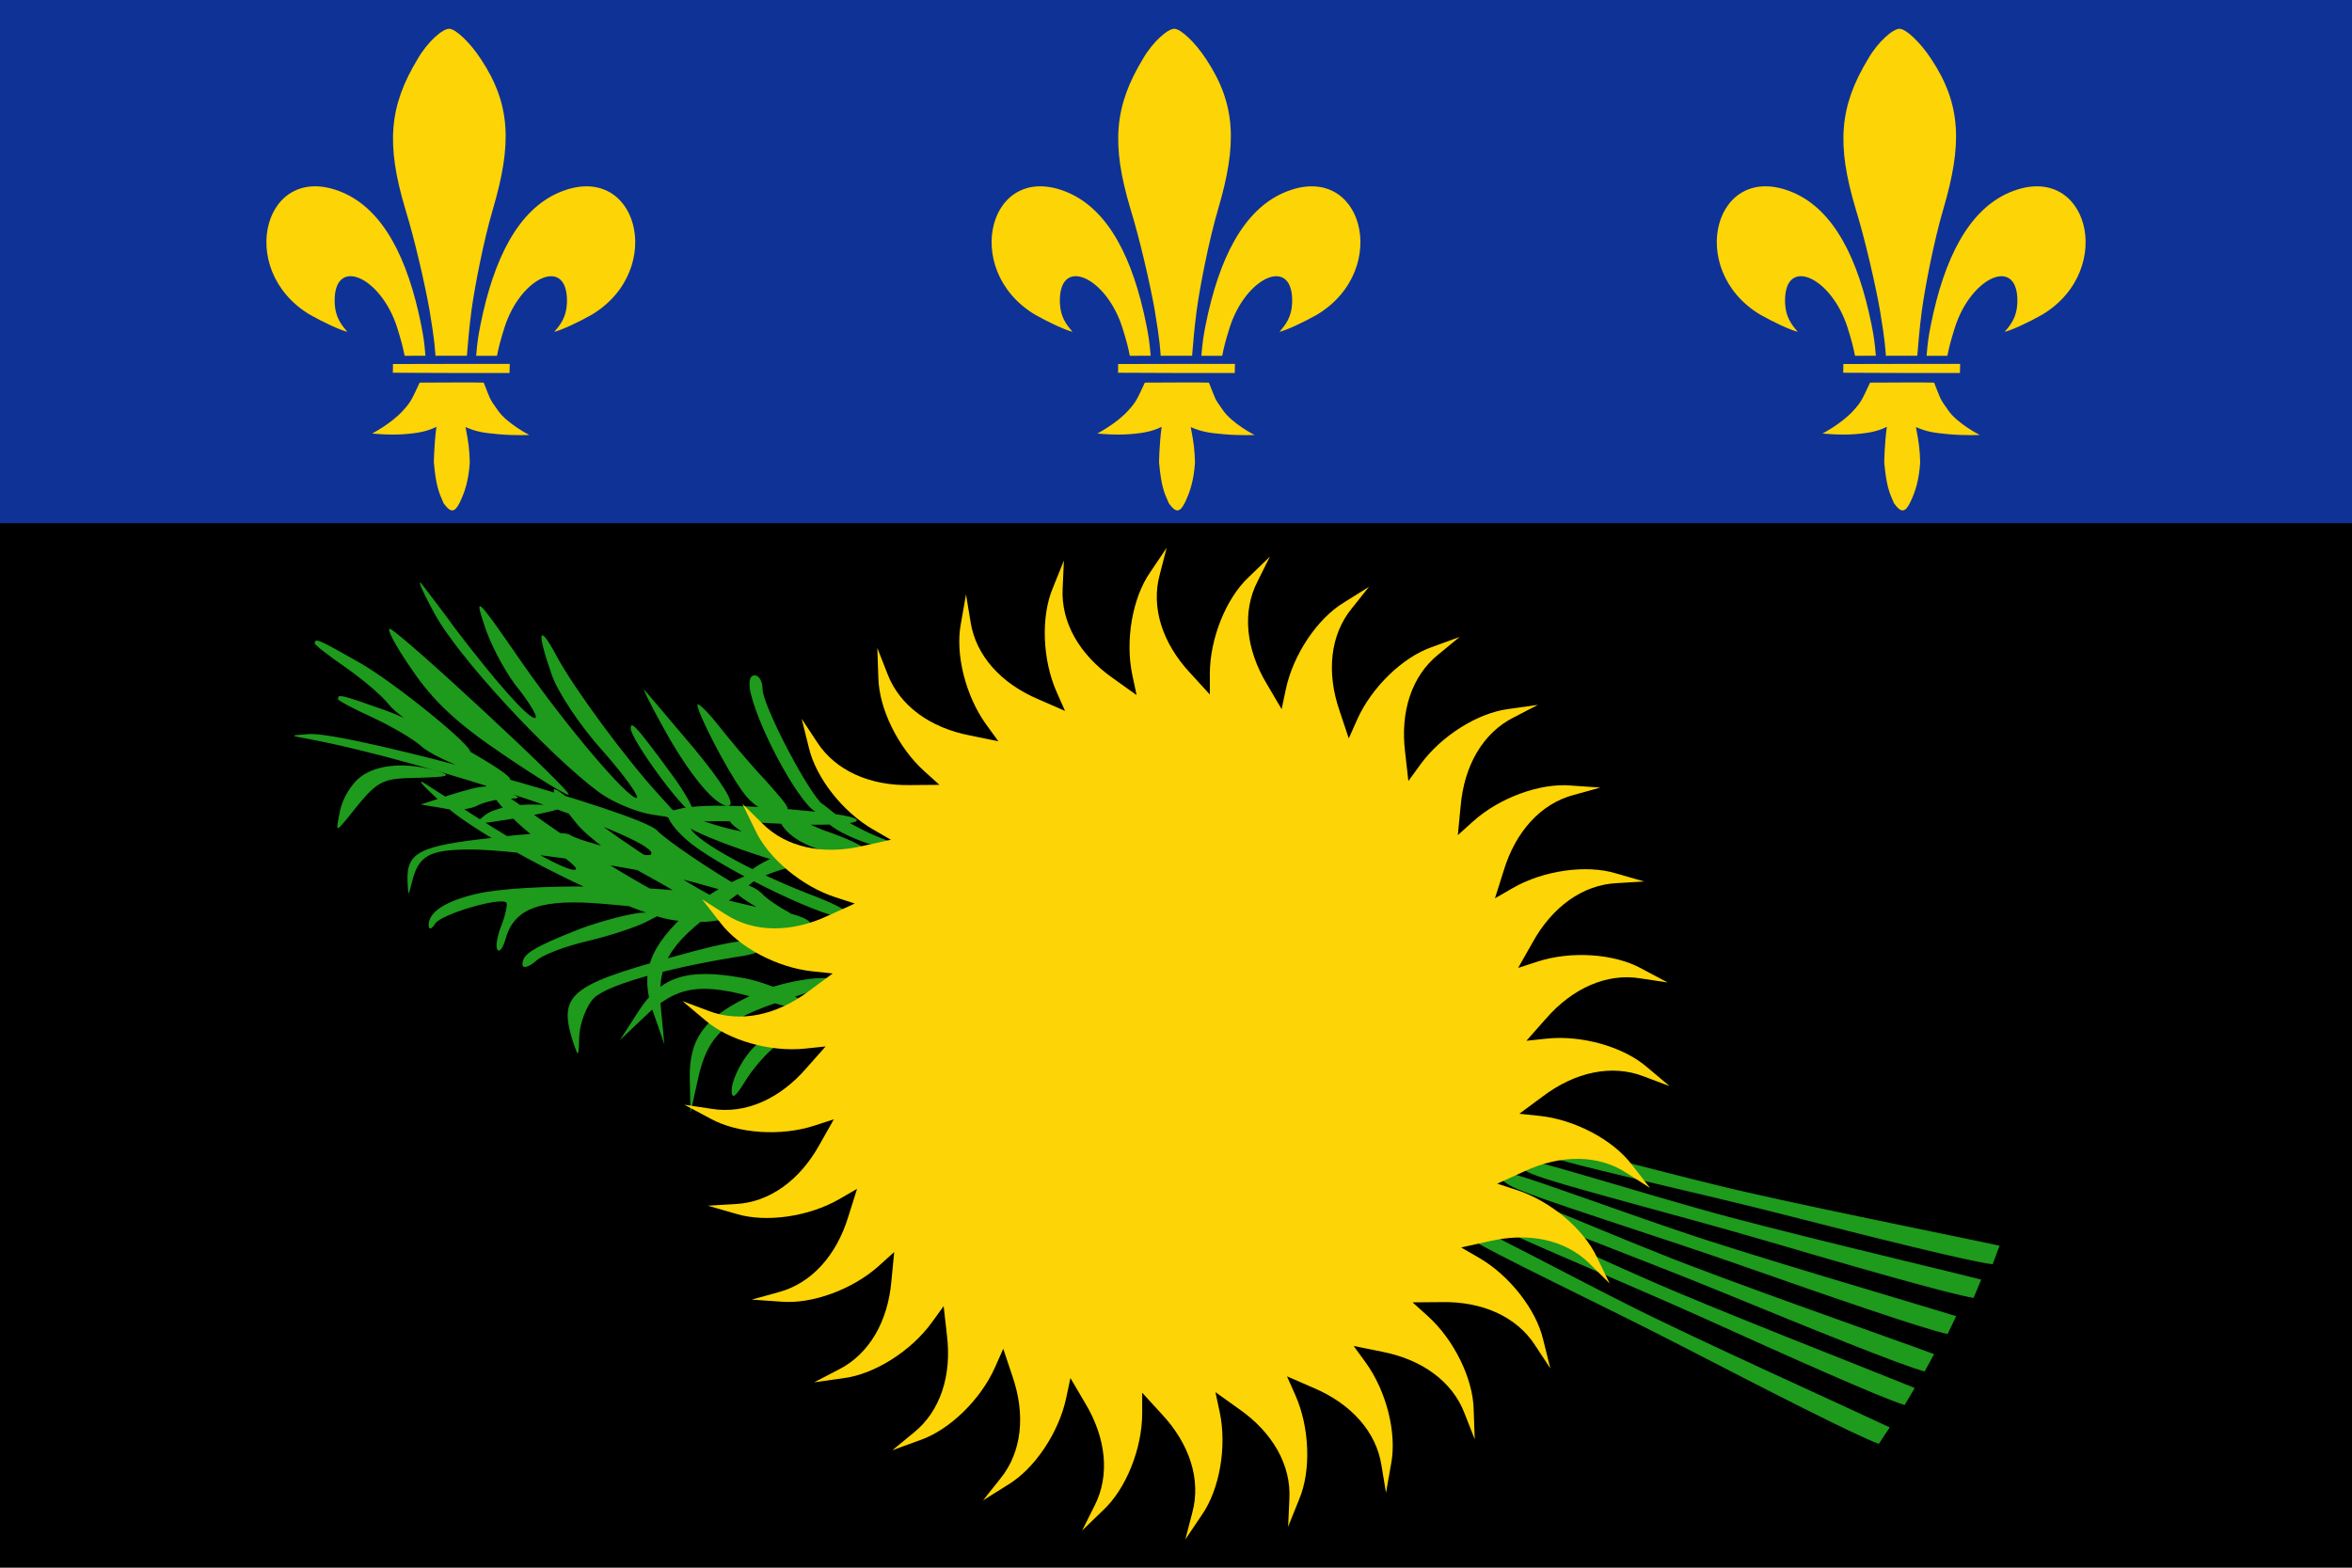 <svg width="180" height="120" viewBox="0 0 180 120" fill="none" xmlns="http://www.w3.org/2000/svg">
<path d="M180 0H0V120H180V0Z" fill="black"/>
<path d="M180 0H0V40.05H180V0Z" fill="#0F3296"/>
<path d="M50.015 61.576C50.095 61.499 51.345 61.914 52.828 62.491C54.311 63.068 56.226 63.612 57.05 63.666C58.503 63.731 63.647 66.181 63.597 66.77C63.587 67.321 55.81 64.942 53.084 63.557C49.812 61.927 49.735 61.847 50.015 61.576Z" fill="#1E9A1C"/>
<path d="M59.603 62.708C60.229 64.239 62.45 65.285 65.43 65.543C67.448 65.686 66.522 64.816 63.703 63.788C62.379 63.365 60.837 62.566 60.182 62.091C59.029 61.197 59.029 61.197 59.603 62.708ZM31.526 51.258C33.137 53.65 34.97 55.374 38.526 57.766C41.137 59.546 43.415 60.936 43.526 60.825C43.748 60.547 30.748 48.477 29.859 48.143C29.526 48.032 30.248 49.422 31.526 51.258ZM64.973 63.993C66.179 64.556 67.719 65 68.496 65.026C69.414 65.057 69.17 64.831 67.457 64.164C66.116 63.64 64.512 62.758 63.8 62.212C62.524 61.168 62.524 61.168 62.658 62.087C62.734 62.612 63.696 63.428 64.973 63.993ZM57.47 53.141C58.248 56.256 61.47 61.985 62.581 62.207C63.581 62.374 63.581 62.319 62.748 61.373C61.359 59.76 58.359 53.864 58.359 52.752C58.359 52.14 58.081 51.695 57.748 51.695C57.359 51.695 57.247 52.251 57.47 53.141ZM24.078 49.235C24.058 49.345 25.101 50.15 26.408 51.059C27.715 51.967 29.237 53.253 29.742 53.907C30.608 55.076 35.513 57.975 35.973 57.605C36.424 57.289 30.106 52.163 27.434 50.675C24.255 48.871 24.145 48.852 24.078 49.235ZM25.867 53.515C25.867 53.626 27.034 54.238 28.479 54.905C29.923 55.573 31.645 56.574 32.256 57.13C33.312 58.131 38.645 60.133 39.034 59.689C39.423 59.299 32.312 55.35 29.423 54.349C25.978 53.125 25.867 53.125 25.867 53.515ZM50.644 55.477C52.755 59.371 54.922 61.929 55.811 61.651C56.255 61.484 55.255 59.871 53.089 57.257C51.145 54.977 49.478 52.974 49.311 52.807C49.145 52.64 49.756 53.864 50.644 55.477ZM53.375 53.959C53.375 54.571 55.541 58.798 56.819 60.578C57.541 61.58 58.374 62.136 59.319 62.136C60.708 62.136 60.708 62.136 58.597 59.744C57.375 58.465 55.764 56.518 54.93 55.461C54.097 54.404 53.375 53.737 53.375 53.959ZM48.267 55.755C48.267 56.59 52.328 62.152 52.957 62.152C53.243 62.152 52.557 60.817 51.356 59.204C48.667 55.533 48.267 55.144 48.267 55.755ZM44.431 71.083C40.764 72.529 39.986 73.03 39.986 73.808C39.986 74.142 40.375 74.087 40.986 73.586C41.486 73.085 43.32 72.418 44.986 72.028C46.653 71.639 48.653 70.972 49.43 70.582L50.819 69.859H49.153C48.264 69.915 46.097 70.471 44.431 71.083ZM34.019 61.634C36.759 64.128 45.921 68.84 50.563 70.226C51.821 70.596 53.862 70.681 55.015 70.438L57.165 70.01L55.043 68.889C51.62 67.118 45.999 63.365 43.982 61.555C41.784 59.574 41.855 60.258 44.092 62.995C44.965 64.097 47.548 65.997 49.812 67.184C52.096 68.424 53.691 69.559 53.43 69.654C52.751 69.901 46.485 66.325 41.718 62.971C36.539 59.295 36.326 59.195 38.253 61.571C39.198 62.706 40.945 64.26 42.213 64.981C43.447 65.775 44.292 66.473 44.031 66.568C43.509 66.758 40.262 64.982 36.023 62.265C34.841 61.453 33.231 60.441 32.533 59.985C31.764 59.497 32.453 60.252 34.019 61.634ZM34.423 60.856L32.201 61.58L33.867 61.858C34.756 62.08 35.923 61.969 36.478 61.691C36.978 61.413 37.978 61.19 38.7 61.135C39.923 61.135 39.923 61.079 38.867 60.634C37.478 60.022 37.145 60.022 34.423 60.856ZM37.161 62.366C36.217 63.089 36.272 63.145 38.328 62.811C39.55 62.644 41.328 62.31 42.217 62.088C43.661 61.699 43.55 61.643 41.05 61.587C39.383 61.532 37.828 61.865 37.161 62.366ZM23.359 56.518C32.526 58.187 50.914 64.361 49.803 65.417C49.525 65.695 44.359 64.416 43.637 63.916C43.359 63.638 40.637 63.749 37.637 64.138C32.026 64.75 31.081 65.251 31.192 67.531C31.248 68.644 31.248 68.644 31.526 67.531C32.026 65.473 32.859 65.028 36.026 65.028C39.47 65.028 48.914 66.419 53.081 67.531C58.636 69.088 58.803 69.088 56.97 68.087C54.581 66.752 50.97 64.305 50.303 63.582C49.081 62.191 26.915 56.073 23.693 56.184C22.193 56.296 22.137 56.296 23.359 56.518ZM27.574 59.482C26.907 59.983 26.185 61.151 26.018 62.096C25.685 63.709 25.685 63.709 26.574 62.652C28.907 59.704 29.074 59.593 31.963 59.537C34.296 59.482 34.63 59.371 33.518 59.037C31.185 58.314 28.852 58.48 27.574 59.482ZM55.891 62.914C56.335 63.693 60.668 65.862 61.002 65.528C61.168 65.362 60.668 64.917 60.002 64.527C59.28 64.138 58.335 63.526 57.946 63.081C57.057 62.247 55.391 62.08 55.891 62.914ZM56.225 68.199C56.669 68.978 61.002 71.147 61.336 70.813C61.503 70.646 61.002 70.201 60.336 69.812C59.614 69.423 58.669 68.811 58.28 68.366C57.391 67.531 55.725 67.364 56.225 68.199ZM59.216 65.641C58.179 66.042 57.137 66.767 56.813 67.286C56.431 67.9 56.755 67.906 58.091 67.233C59.139 66.709 60.653 66.278 61.483 66.207C63.038 66.13 63.038 66.13 62.048 65.511C61.483 65.158 60.282 65.193 59.216 65.641ZM52.818 69.633C49.652 72.476 48.952 74.459 49.965 77.404L50.842 79.926L50.598 77.373C50.221 73.87 51.164 72.277 54.997 69.509C56.799 68.221 58.231 67.054 58.196 66.948C58.008 66.366 54.428 68.115 52.818 69.633ZM33.217 46.895C34.939 50.177 41.938 57.742 45.827 60.634C46.883 61.413 48.772 62.191 49.938 62.358L52.105 62.692L50.494 60.912C47.883 58.075 43.883 52.624 42.605 50.233C41.216 47.618 41.05 48.286 42.216 51.623C42.66 52.958 44.438 55.628 46.161 57.519C47.883 59.466 48.994 61.079 48.716 61.079C47.994 61.079 43.327 55.572 39.994 50.789C36.383 45.56 36.217 45.394 37.216 48.286C37.717 49.676 38.827 51.734 39.772 52.847C40.661 54.015 41.216 54.96 40.938 54.96C40.383 54.96 37.938 52.179 34.883 48.174C34.05 47.006 32.883 45.505 32.383 44.837C31.828 44.114 32.217 45.06 33.217 46.895ZM51.136 62.47C51.136 62.859 51.97 63.86 52.97 64.639C55.914 66.864 63.747 70.59 64.747 70.201C65.358 69.979 64.414 69.367 61.747 68.366C57.081 66.53 52.803 64.083 52.803 63.249C52.803 62.804 54.636 62.748 59.192 63.026C66.025 63.416 68.08 62.637 61.858 62.081C55.303 61.413 51.136 61.58 51.136 62.47ZM36.47 68.421C34.081 68.977 32.804 69.811 32.804 70.813C32.804 71.202 33.026 71.146 33.304 70.701C33.748 69.978 38.304 68.643 38.748 69.088C38.859 69.2 38.693 70.034 38.359 70.868C38.026 71.702 37.915 72.537 38.082 72.704C38.248 72.926 38.526 72.481 38.693 71.869C39.359 69.478 41.415 68.754 46.359 69.2C48.859 69.422 51.637 69.7 52.526 69.756C53.47 69.811 54.748 70.145 55.414 70.534C56.859 71.313 62.47 71.369 61.97 70.59C61.803 70.312 60.748 69.922 59.581 69.756C58.47 69.589 56.136 69.033 54.414 68.588C50.97 67.698 39.97 67.587 36.47 68.421ZM56.757 74.842C52.57 74.094 50.579 74.762 48.885 77.375L47.44 79.62L49.298 77.856C51.823 75.401 53.658 75.164 58.196 76.485C60.319 77.114 62.12 77.525 62.182 77.432C62.524 76.924 58.943 75.177 56.757 74.842ZM51.335 73.292C43.613 75.405 42.724 76.184 43.836 79.688C44.28 81.023 44.28 80.968 44.336 79.243C44.391 78.298 44.891 76.963 45.447 76.407C46.447 75.406 50.947 74.126 56.447 73.236C57.78 73.07 58.669 72.68 58.502 72.402C58.057 71.679 56.28 71.901 51.335 73.292ZM57.898 76.01C54.01 77.734 52.732 79.403 52.787 82.517L52.843 85.187L53.398 82.684C54.12 79.236 55.51 78.012 60.01 76.566C62.121 75.898 63.843 75.231 63.843 75.119C63.843 74.508 59.898 75.064 57.898 76.01ZM57.16 80.785C56.493 81.675 55.993 82.843 55.993 83.455C55.993 84.178 56.271 84.011 57.049 82.732C57.66 81.731 58.715 80.563 59.382 80.062C60.66 79.172 60.66 79.172 59.493 79.172C58.827 79.172 57.827 79.839 57.16 80.785Z" fill="#1E9A1C"/>
<path d="M146.534 106.244C146.185 106.829 145.937 107.252 145.765 107.549C144.027 107.033 136.739 103.771 130.5 100.947C124.212 98.102 115.272 94.457 113.595 93.431C112.309 92.642 112.425 91.974 113.997 92.56C115.57 93.147 121.632 95.991 125.922 97.871C130.893 100.091 143.376 104.949 146.534 106.244ZM114.652 91.996C116.365 92.963 125.426 96.293 131.809 98.917C138.143 101.521 145.54 104.526 147.295 104.982C147.456 104.679 147.69 104.248 148.018 103.651C144.817 102.466 132.173 98.048 127.127 96.003C122.774 94.274 116.616 91.643 115.025 91.112C113.433 90.582 113.34 91.253 114.652 91.996ZM112.848 93.89C111.308 93.222 111.157 93.883 112.4 94.739C114.022 95.852 122.759 99.96 128.889 103.13C134.972 106.277 142.08 109.916 143.788 110.523C143.975 110.236 144.246 109.826 144.624 109.26C141.538 107.801 129.327 102.296 124.478 99.819C120.292 97.716 114.388 94.558 112.848 93.89ZM131.277 90.691C126.726 89.585 120.263 87.838 118.613 87.534C116.962 87.23 116.964 87.908 118.367 88.461C120.197 89.18 129.633 91.215 136.319 92.924C142.953 94.62 150.696 96.566 152.497 96.772C152.615 96.45 152.787 95.99 153.028 95.353C149.694 94.626 136.558 92.012 131.277 90.691ZM128.443 94.205C124.005 92.706 117.719 90.401 116.101 89.955C114.484 89.508 114.426 90.184 115.776 90.857C117.536 91.734 126.759 94.584 133.271 96.87C139.732 99.138 147.276 101.752 149.053 102.115C149.198 101.804 149.409 101.361 149.705 100.747C146.447 99.732 133.589 95.982 128.443 94.205ZM130.047 92.528C125.538 91.264 119.139 89.292 117.501 88.931C115.862 88.569 115.84 89.247 117.223 89.849C119.027 90.632 128.386 92.995 135.009 94.937C141.579 96.863 149.25 99.078 151.043 99.347C151.172 99.029 151.359 98.576 151.623 97.948C148.315 97.105 135.279 94.034 130.047 92.528Z" fill="#1E9A1C"/>
<path d="M93.019 106.563L94.819 107.85C97.398 109.649 98.817 112.149 98.676 114.73L98.581 116.861L99.427 114.764C100.354 112.57 100.226 109.247 99.132 106.786L98.494 105.352L100.521 106.235C103.418 107.458 105.325 109.608 105.723 112.162L106.072 114.267L106.465 112.039C106.915 109.699 106.101 106.477 104.519 104.298L103.597 103.026L105.763 103.468C108.85 104.062 111.162 105.768 112.082 108.184L112.861 110.17L112.782 107.908C112.737 105.526 111.271 102.544 109.271 100.741L108.105 99.69L110.316 99.672C113.459 99.609 116.075 100.797 117.477 102.969L118.65 104.749L118.104 102.553C117.565 100.234 115.512 97.621 113.182 96.274L111.823 95.488L113.982 95.011C117.043 94.295 119.848 94.913 121.67 96.745L123.188 98.242L122.198 96.208C121.189 94.051 118.638 91.922 116.079 91.09L114.586 90.605L116.599 89.688C119.444 88.351 122.317 88.371 124.479 89.784L126.275 90.932L124.884 89.149C123.449 87.249 120.512 85.698 117.836 85.417L116.276 85.253L118.055 83.937C120.56 82.038 123.374 81.458 125.783 82.39L127.778 83.139L126.047 81.685C124.249 80.126 121.054 79.22 118.378 79.502L116.818 79.666L118.283 78.009C120.34 75.629 122.972 74.477 125.522 74.888L127.628 75.205L125.633 74.143C123.551 72.992 120.238 72.771 117.679 73.603L116.186 74.088L117.276 72.163C118.793 69.407 121.129 67.732 123.707 67.602L125.834 67.474L123.662 66.851C121.386 66.158 118.1 66.633 115.769 67.979L114.41 68.764L115.076 66.654C115.988 63.642 117.925 61.519 120.421 60.855L122.475 60.287L120.221 60.129C117.85 59.925 114.734 61.072 112.735 62.875L111.569 63.926L111.782 61.723C112.048 58.587 113.502 56.107 115.805 54.937L117.696 53.955L115.459 54.27C113.098 54.564 110.288 56.335 108.707 58.514L107.784 59.785L107.536 57.586C107.145 54.463 108.051 51.734 110.062 50.112L111.707 48.757L109.584 49.53C107.335 50.309 104.955 52.627 103.861 55.087L103.222 56.523L102.522 54.423C101.491 51.45 101.812 48.592 103.441 46.587L104.769 44.919L102.853 46.117C100.815 47.347 98.968 50.11 98.409 52.745L98.083 54.282L96.962 52.374C95.336 49.68 95.056 46.819 96.233 44.517L97.186 42.609L95.56 44.18C93.823 45.808 92.589 48.895 92.589 51.589V53.16L91.097 51.527C88.948 49.231 88.079 46.489 88.753 43.993L89.288 41.928L88.024 43.804C86.662 45.757 86.097 49.033 86.657 51.669L86.983 53.205L85.184 51.919C82.604 50.119 81.186 47.619 81.326 45.037L81.421 42.906L80.575 45.004C79.649 47.198 79.776 50.52 80.87 52.981L81.508 54.417L79.481 53.533C76.585 52.31 74.677 50.16 74.279 47.606L73.93 45.502L73.537 47.729C73.087 50.068 73.901 53.291 75.483 55.471L76.406 56.741L74.24 56.298C71.153 55.705 68.841 53.999 67.92 51.583L67.141 49.598L67.22 51.859C67.266 54.241 68.732 57.224 70.731 59.026L71.897 60.077L69.686 60.095C66.543 60.158 63.927 58.97 62.526 56.799L61.352 55.018L61.898 57.213C62.437 59.534 64.49 62.147 66.82 63.493L68.18 64.279L66.021 64.756C62.959 65.472 60.154 64.855 58.332 63.023L56.814 61.526L57.805 63.559C58.813 65.717 61.365 67.844 63.923 68.677L65.416 69.162L63.404 70.079C60.558 71.416 57.685 71.395 55.523 69.983L53.727 68.835L55.118 70.617C56.553 72.518 59.49 74.068 62.166 74.35L63.726 74.514L61.948 75.829C59.442 77.73 56.628 78.307 54.22 77.376L52.225 76.627L53.955 78.081C55.754 79.641 58.949 80.546 61.624 80.265L63.185 80.101L61.719 81.757C59.662 84.138 57.03 85.289 54.481 84.879L52.374 84.561L54.369 85.624C56.452 86.776 59.765 86.996 62.324 86.163L63.816 85.678L62.726 87.604C61.209 90.36 58.873 92.035 56.295 92.164L54.168 92.291L56.34 92.915C58.616 93.608 61.903 93.134 64.233 91.787L65.592 91.001L64.926 93.112C64.014 96.124 62.078 98.248 59.582 98.912L57.528 99.48L59.782 99.637C62.153 99.841 65.269 98.693 67.268 96.891L68.434 95.839L68.221 98.043C67.954 101.179 66.501 103.659 64.198 104.828L62.306 105.811L64.544 105.496C66.905 105.202 69.715 103.43 71.296 101.251L72.218 99.98L72.467 102.18C72.858 105.302 71.951 108.031 69.941 109.654L68.295 111.009L70.419 110.236C72.667 109.457 75.048 107.138 76.142 104.678L76.78 103.243L77.48 105.341C78.511 108.315 78.191 111.173 76.561 113.179L75.233 114.847L77.15 113.648C79.187 112.418 81.034 109.655 81.594 107.02L81.92 105.484L83.041 107.392C84.666 110.086 84.947 112.948 83.77 115.249L82.817 117.157L84.442 115.585C86.18 113.958 87.413 110.871 87.413 108.178V106.606L88.906 108.239C91.055 110.536 91.923 113.277 91.25 115.773L90.714 117.838L91.978 115.962C93.34 114.008 93.905 110.733 93.346 108.098L93.019 106.561" fill="#FDD406"/>
<path d="M87.481 4.484C85.284 8.108 85.021 11.007 86.521 16.013C87.243 18.349 88.037 21.838 88.37 23.729C88.814 26.398 88.768 26.652 88.83 27.233C89.386 27.233 90.648 27.235 91.232 27.231C91.316 26.307 91.384 25.24 91.581 23.773C91.811 22.062 92.493 18.485 93.225 16C94.69 11.034 94.592 7.987 92.314 4.539C91.481 3.26 90.37 2.203 89.87 2.203C89.37 2.203 88.239 3.18 87.481 4.484ZM98.274 14.738C95.163 16.073 93.292 19.768 92.27 24.861C92.082 25.818 92.035 26.155 91.941 27.233C92.614 27.236 92.879 27.24 93.535 27.236C93.679 26.511 93.782 26.128 94.099 25.099C95.355 21.119 99.053 19.522 98.886 23.248C98.83 24.277 98.397 24.852 97.914 25.404C98.51 25.255 99.778 24.662 100.806 24.078C106.528 20.63 104.274 12.179 98.274 14.738ZM85.562 28.532C88.073 28.543 92.412 28.563 94.496 28.552C94.499 28.016 94.506 28.289 94.511 27.856C92.977 27.843 87.102 27.865 85.574 27.865C85.578 28.145 85.57 28.28 85.562 28.532ZM86.3 31.475C85.395 32.452 83.981 33.182 83.981 33.182C83.981 33.182 85.232 33.323 86.399 33.238C87.565 33.153 88.212 33.007 88.901 32.672C88.714 34.063 88.704 35.407 88.704 35.407C88.873 37.198 89.065 37.656 89.453 38.528C89.979 39.255 90.285 39.259 90.672 38.492C91.09 37.632 91.365 36.748 91.453 35.399C91.423 34.388 91.366 33.925 91.127 32.69C91.934 33.039 92.444 33.13 93.648 33.238C94.88 33.349 96.013 33.295 96.013 33.295C96.013 33.295 94.348 32.459 93.616 31.433C92.893 30.421 93.047 30.593 92.521 29.289C91.882 29.258 88.643 29.288 87.615 29.288C87.052 30.477 86.996 30.725 86.3 31.475ZM81.727 14.736C84.838 16.071 86.709 19.766 87.731 24.859C87.92 25.816 87.966 26.153 88.061 27.231C87.387 27.234 87.123 27.238 86.466 27.234C86.322 26.509 86.219 26.126 85.902 25.097C84.647 21.117 80.949 19.52 81.116 23.246C81.171 24.275 81.605 24.85 82.088 25.402C81.491 25.253 80.223 24.66 79.196 24.076C73.474 20.628 75.727 12.178 81.727 14.736Z" fill="#FDD406"/>
<path d="M31.981 4.484C29.784 8.108 29.521 11.007 31.021 16.013C31.743 18.349 32.537 21.838 32.87 23.729C33.315 26.398 33.268 26.652 33.33 27.233C33.886 27.233 35.148 27.235 35.732 27.231C35.816 26.307 35.884 25.24 36.081 23.773C36.311 22.062 36.992 18.485 37.725 16C39.19 11.034 39.092 7.987 36.814 4.539C35.981 3.26 34.87 2.203 34.37 2.203C33.87 2.203 32.739 3.18 31.981 4.484ZM42.774 14.738C39.663 16.073 37.792 19.768 36.77 24.861C36.581 25.818 36.535 26.155 36.441 27.233C37.114 27.236 37.379 27.24 38.035 27.236C38.179 26.511 38.282 26.128 38.599 25.099C39.855 21.119 43.553 19.522 43.386 23.248C43.33 24.277 42.897 24.852 42.414 25.404C43.011 25.255 44.278 24.662 45.306 24.078C51.028 20.63 48.774 12.179 42.774 14.738ZM30.062 28.532C32.573 28.543 36.912 28.563 38.996 28.552C38.999 28.016 39.006 28.289 39.011 27.856C37.477 27.843 31.602 27.865 30.074 27.865C30.078 28.145 30.07 28.28 30.062 28.532ZM30.8 31.475C29.895 32.452 28.482 33.182 28.482 33.182C28.482 33.182 29.732 33.323 30.899 33.238C32.065 33.153 32.712 33.007 33.401 32.672C33.214 34.063 33.203 35.407 33.203 35.407C33.373 37.198 33.565 37.656 33.953 38.528C34.479 39.255 34.785 39.259 35.172 38.492C35.59 37.632 35.865 36.748 35.953 35.399C35.923 34.388 35.866 33.925 35.627 32.69C36.434 33.039 36.944 33.13 38.148 33.238C39.38 33.349 40.513 33.295 40.513 33.295C40.513 33.295 38.848 32.459 38.116 31.433C37.393 30.421 37.547 30.593 37.021 29.289C36.382 29.258 33.143 29.288 32.115 29.288C31.552 30.477 31.496 30.725 30.8 31.475ZM26.227 14.736C29.338 16.071 31.209 19.766 32.231 24.859C32.42 25.816 32.466 26.153 32.561 27.231C31.887 27.234 31.622 27.238 30.966 27.234C30.822 26.509 30.719 26.126 30.402 25.097C29.147 21.117 25.449 19.52 25.616 23.246C25.671 24.275 26.105 24.85 26.588 25.402C25.991 25.253 24.723 24.66 23.696 24.076C17.974 20.628 20.227 12.178 26.227 14.736Z" fill="#FDD406"/>
<path d="M142.981 4.484C140.783 8.108 140.521 11.007 142.021 16.013C142.743 18.349 143.537 21.838 143.87 23.729C144.314 26.398 144.268 26.652 144.33 27.233C144.886 27.233 146.148 27.235 146.732 27.231C146.816 26.307 146.884 25.24 147.081 23.773C147.311 22.062 147.992 18.485 148.725 16C150.19 11.034 150.092 7.987 147.814 4.539C146.981 3.26 145.87 2.203 145.37 2.203C144.87 2.203 143.739 3.18 142.981 4.484ZM153.774 14.738C150.663 16.073 148.792 19.768 147.77 24.861C147.581 25.818 147.535 26.155 147.441 27.233C148.114 27.236 148.379 27.24 149.035 27.236C149.179 26.511 149.282 26.128 149.599 25.099C150.855 21.119 154.553 19.522 154.386 23.248C154.33 24.277 153.896 24.852 153.414 25.404C154.01 25.255 155.278 24.662 156.306 24.078C162.028 20.63 159.774 12.179 153.774 14.738ZM141.062 28.532C143.573 28.543 147.912 28.563 149.996 28.552C149.999 28.016 150.006 28.289 150.011 27.856C148.477 27.843 142.601 27.865 141.074 27.865C141.077 28.145 141.07 28.28 141.062 28.532ZM141.8 31.475C140.895 32.452 139.481 33.182 139.481 33.182C139.481 33.182 140.732 33.323 141.899 33.238C143.065 33.153 143.712 33.007 144.401 32.672C144.214 34.063 144.203 35.407 144.203 35.407C144.373 37.198 144.565 37.656 144.953 38.528C145.479 39.255 145.785 39.259 146.172 38.492C146.59 37.632 146.865 36.748 146.953 35.399C146.923 34.388 146.866 33.925 146.627 32.69C147.434 33.039 147.944 33.13 149.148 33.238C150.38 33.349 151.513 33.295 151.513 33.295C151.513 33.295 149.848 32.459 149.116 31.433C148.393 30.421 148.547 30.593 148.021 29.289C147.382 29.258 144.143 29.288 143.115 29.288C142.552 30.477 142.496 30.725 141.8 31.475ZM137.227 14.736C140.338 16.071 142.209 19.766 143.231 24.859C143.42 25.816 143.466 26.153 143.561 27.231C142.887 27.234 142.622 27.238 141.966 27.234C141.822 26.509 141.719 26.126 141.402 25.097C140.147 21.117 136.449 19.52 136.616 23.246C136.671 24.275 137.105 24.85 137.588 25.402C136.991 25.253 135.723 24.66 134.696 24.076C128.974 20.628 131.227 12.178 137.227 14.736Z" fill="#FDD406"/>
</svg>
